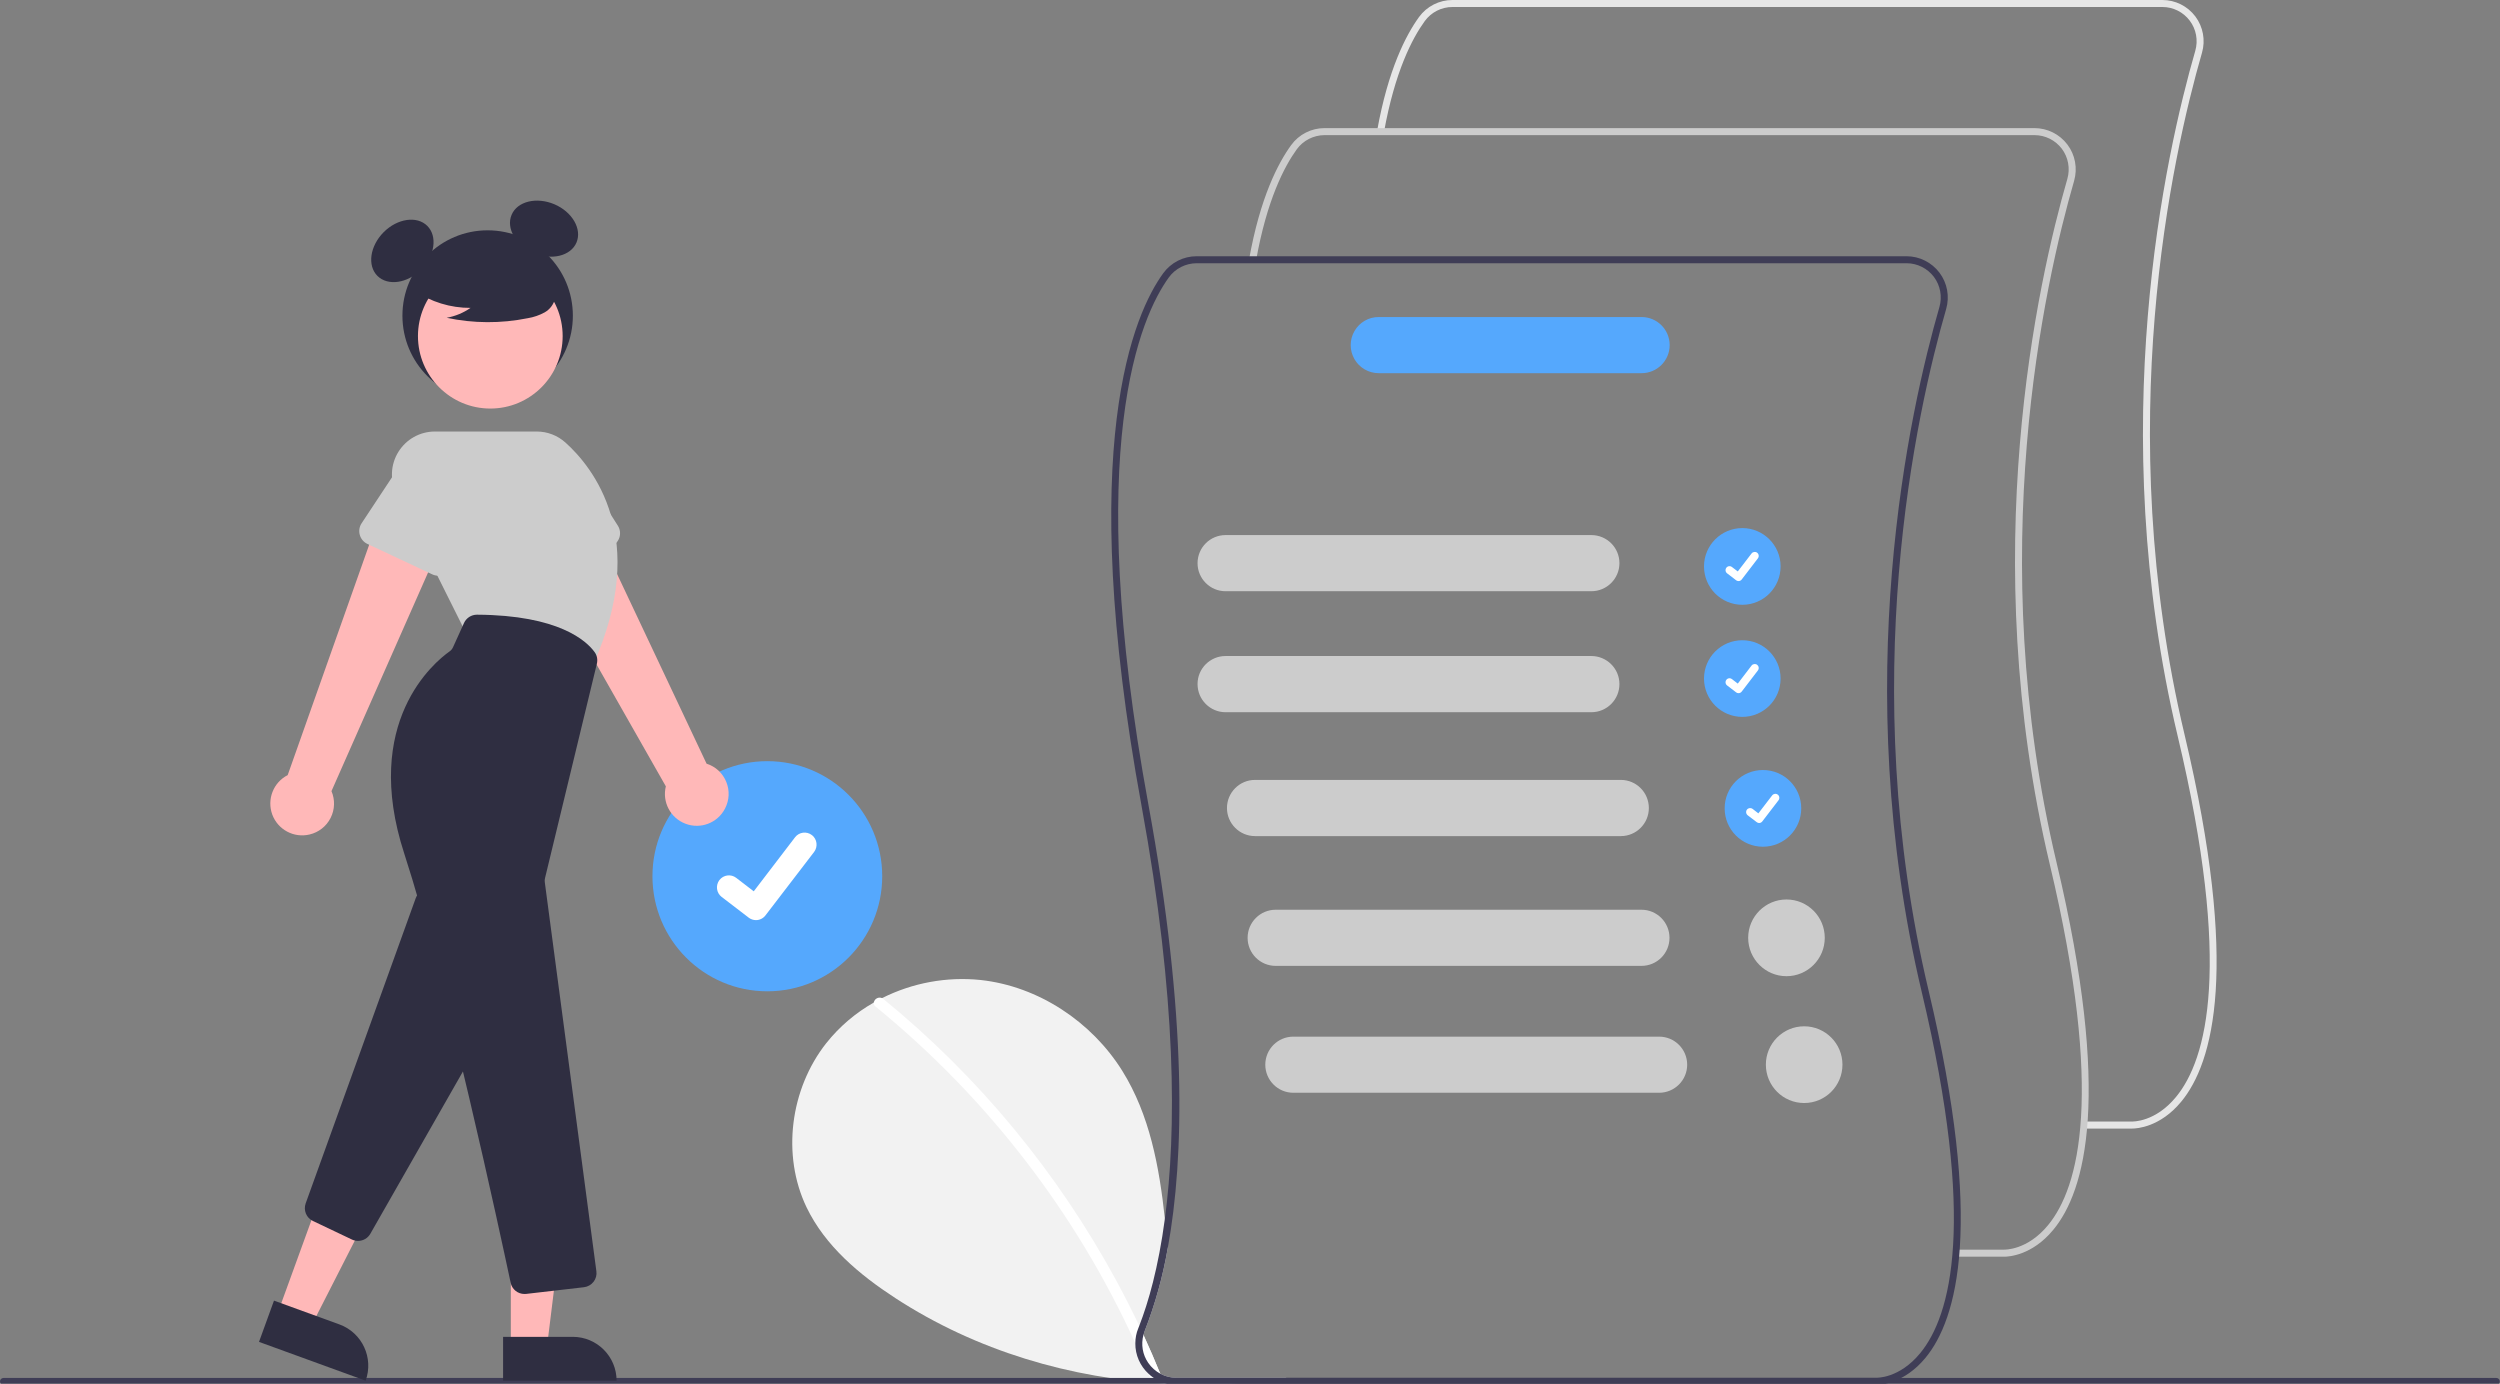 <?xml version="1.0" encoding="UTF-8"?>
<svg xmlns="http://www.w3.org/2000/svg" xmlns:xlink="http://www.w3.org/1999/xlink" width="159pt" height="88pt" viewBox="0 0 159 88" version="1.1">
<rect x="0" y="0" width="159" height="88" fill="#808080" stroke="none"/>
<g id="surface1">
<path style=" stroke:none;fill-rule:nonzero;fill:rgb(94.902%,94.902%,94.902%);fill-opacity:1;" d="M 81.812 87.633 C 79.297 88.004 76.754 88.125 74.215 88 C 68.098 87.691 62.082 85.906 56.938 82.555 C 54.656 81.07 52.484 79.246 51.301 76.793 C 49.699 73.461 50.262 69.246 52.551 66.344 C 53.383 65.297 54.41 64.422 55.574 63.762 C 55.746 63.664 55.922 63.57 56.098 63.48 C 58.039 62.504 60.215 62.105 62.371 62.328 C 66.039 62.73 69.426 64.977 71.379 68.109 C 73.121 70.906 73.73 74.203 74.086 77.512 C 74.156 78.133 74.211 78.758 74.27 79.379 C 73.957 81.18 73.469 82.945 72.805 84.645 C 72.773 84.727 72.746 84.812 72.723 84.898 C 73.098 85.715 73.453 86.535 73.793 87.367 C 74.109 87.539 74.469 87.629 74.828 87.629 L 81.797 87.629 Z M 81.812 87.633 "/>
<path style=" stroke:none;fill-rule:nonzero;fill:rgb(100%,100%,100%);fill-opacity:1;" d="M 73.648 87.793 C 73.555 87.832 73.449 87.836 73.355 87.797 C 73.258 87.762 73.184 87.688 73.145 87.594 C 73.113 87.523 73.086 87.449 73.055 87.379 C 72.785 86.723 72.504 86.07 72.207 85.43 C 68.418 77.113 62.766 69.789 55.688 64.02 C 55.605 63.961 55.562 63.863 55.574 63.762 C 55.594 63.648 55.664 63.547 55.77 63.492 C 55.871 63.438 55.992 63.434 56.098 63.48 C 56.129 63.492 56.152 63.508 56.176 63.531 C 59.203 66 61.984 68.762 64.469 71.773 C 66.957 74.789 69.145 78.031 71.008 81.469 C 71.516 82.406 72 83.359 72.457 84.32 C 72.547 84.516 72.637 84.707 72.723 84.898 C 73.098 85.715 73.453 86.535 73.793 87.367 C 73.797 87.379 73.805 87.395 73.809 87.406 C 73.844 87.477 73.848 87.562 73.816 87.637 C 73.785 87.711 73.727 87.766 73.648 87.793 Z M 73.648 87.793 "/>
<path style=" stroke:none;fill-rule:nonzero;fill:rgb(33.333%,65.882%,99.216%);fill-opacity:1;" d="M 56.109 55.727 C 56.109 59.77 52.836 63.047 48.801 63.047 C 44.766 63.047 41.496 59.77 41.496 55.727 C 41.496 51.688 44.766 48.41 48.801 48.41 C 52.836 48.41 56.109 51.688 56.109 55.727 Z M 56.109 55.727 "/>
<path style=" stroke:none;fill-rule:nonzero;fill:rgb(100%,100%,100%);fill-opacity:1;" d="M 48.078 58.52 C 47.914 58.52 47.754 58.465 47.621 58.367 L 47.613 58.359 L 45.895 57.043 C 45.562 56.789 45.5 56.309 45.754 55.973 C 46.012 55.637 46.492 55.574 46.824 55.832 L 47.938 56.688 L 50.566 53.25 C 50.82 52.918 51.301 52.855 51.633 53.109 L 51.617 53.133 L 51.637 53.109 C 51.969 53.367 52.031 53.848 51.777 54.184 L 48.684 58.219 C 48.539 58.41 48.316 58.52 48.078 58.52 Z M 48.078 58.52 "/>
<path style=" stroke:none;fill-rule:nonzero;fill:rgb(24.706%,23.922%,33.725%);fill-opacity:1;" d="M 158.766 88.082 L 0.223 88.082 C 0.102 88.082 0 87.984 0 87.859 C 0 87.734 0.102 87.637 0.223 87.637 L 158.766 87.637 C 158.891 87.637 158.988 87.734 158.988 87.859 C 158.988 87.984 158.891 88.082 158.766 88.082 Z M 158.766 88.082 "/>
<path style=" stroke:none;fill-rule:nonzero;fill:rgb(18.431%,18.039%,25.49%);fill-opacity:1;" d="M 36.434 20.078 C 36.434 23.078 34.008 25.508 31.012 25.508 C 28.02 25.508 25.594 23.078 25.594 20.078 C 25.594 17.078 28.02 14.648 31.012 14.648 C 34.008 14.648 36.434 17.078 36.434 20.078 Z M 36.434 20.078 "/>
<path style=" stroke:none;fill-rule:nonzero;fill:rgb(18.431%,18.039%,25.49%);fill-opacity:1;" d="M 27.176 14.367 C 26.52 13.711 25.277 13.891 24.402 14.766 C 23.527 15.645 23.348 16.891 24.004 17.547 C 24.664 18.203 25.906 18.027 26.781 17.148 C 27.656 16.273 27.836 15.027 27.176 14.367 Z M 27.176 14.367 "/>
<path style=" stroke:none;fill-rule:nonzero;fill:rgb(18.431%,18.039%,25.49%);fill-opacity:1;" d="M 35.262 12.992 C 34.121 12.508 32.902 12.805 32.539 13.66 C 32.172 14.516 32.801 15.605 33.941 16.094 C 35.078 16.578 36.301 16.281 36.664 15.426 C 37.027 14.57 36.402 13.48 35.262 12.992 Z M 35.262 12.992 "/>
<path style=" stroke:none;fill-rule:nonzero;fill:rgb(100%,72.157%,72.157%);fill-opacity:1;" d="M 46.109 51.43 C 46.387 50.898 46.418 50.277 46.191 49.727 C 45.965 49.172 45.508 48.75 44.938 48.57 L 37.105 31.969 L 33.52 34.488 L 42.348 50.012 C 42.102 51.008 42.641 52.031 43.602 52.391 C 44.559 52.754 45.637 52.34 46.109 51.43 Z M 46.109 51.43 "/>
<path style=" stroke:none;fill-rule:nonzero;fill:rgb(80%,80%,80%);fill-opacity:1;" d="M 38.902 34.738 L 34.742 36.602 C 34.5 36.711 34.227 36.707 33.988 36.598 C 33.75 36.484 33.574 36.273 33.504 36.023 L 32.277 31.641 C 31.719 30.375 32.293 28.895 33.555 28.336 C 34.816 27.773 36.293 28.34 36.859 29.605 L 39.293 33.43 C 39.434 33.648 39.473 33.922 39.398 34.172 C 39.32 34.426 39.141 34.633 38.902 34.738 Z M 38.902 34.738 "/>
<path style=" stroke:none;fill-rule:nonzero;fill:rgb(100%,72.157%,72.157%);fill-opacity:1;" d="M 19.688 53.074 C 20.266 52.938 20.758 52.555 21.027 52.02 C 21.297 51.488 21.316 50.863 21.082 50.316 L 28.5 33.527 L 24.254 32.457 L 18.297 49.297 C 17.383 49.762 16.965 50.84 17.316 51.805 C 17.672 52.766 18.688 53.312 19.688 53.074 Z M 19.688 53.074 "/>
<path style=" stroke:none;fill-rule:nonzero;fill:rgb(100%,72.157%,72.157%);fill-opacity:1;" d="M 17.664 83.504 L 19.82 84.289 L 23.879 76.328 L 20.695 75.164 Z M 17.664 83.504 "/>
<path style=" stroke:none;fill-rule:nonzero;fill:rgb(18.431%,18.039%,25.49%);fill-opacity:1;" d="M 23.254 87.812 L 16.473 85.344 L 17.426 82.719 L 21.59 84.234 C 23.035 84.762 23.781 86.367 23.254 87.812 Z M 23.254 87.812 "/>
<path style=" stroke:none;fill-rule:nonzero;fill:rgb(18.431%,18.039%,25.49%);fill-opacity:1;" d="M 22.77 78.922 C 22.637 78.922 22.508 78.891 22.387 78.836 L 19.906 77.656 C 19.484 77.461 19.285 76.973 19.441 76.535 L 26.441 57.121 C 26.562 56.793 26.859 56.562 27.203 56.527 C 27.551 56.492 27.887 56.664 28.066 56.961 L 31.77 63.141 C 31.934 63.422 31.938 63.773 31.777 64.055 L 23.555 78.465 C 23.395 78.75 23.094 78.922 22.77 78.922 Z M 22.77 78.922 "/>
<path style=" stroke:none;fill-rule:nonzero;fill:rgb(100%,72.157%,72.157%);fill-opacity:1;" d="M 35.785 21.375 C 35.785 23.918 33.727 25.984 31.184 25.984 C 28.645 25.984 26.582 23.918 26.582 21.375 C 26.582 18.828 28.645 16.766 31.184 16.766 C 33.727 16.766 35.785 18.828 35.785 21.375 Z M 35.785 21.375 "/>
<path style=" stroke:none;fill-rule:nonzero;fill:rgb(80%,80%,80%);fill-opacity:1;" d="M 37.695 42.328 L 29.547 40.082 L 25.215 31.402 C 24.793 30.555 24.836 29.547 25.336 28.742 C 25.832 27.938 26.711 27.445 27.656 27.445 L 34.141 27.445 C 34.812 27.445 35.461 27.695 35.961 28.145 C 37.699 29.703 41.352 34.203 37.73 42.25 Z M 37.695 42.328 "/>
<path style=" stroke:none;fill-rule:nonzero;fill:rgb(80%,80%,80%);fill-opacity:1;" d="M 27.496 36.531 L 23.367 34.594 C 23.129 34.484 22.953 34.273 22.883 34.023 C 22.812 33.77 22.852 33.496 23 33.277 L 25.508 29.484 C 26.098 28.234 27.59 27.699 28.84 28.289 C 30.09 28.883 30.625 30.371 30.039 31.625 L 28.742 35.973 C 28.668 36.223 28.488 36.43 28.246 36.539 C 28.008 36.645 27.734 36.641 27.496 36.531 Z M 27.496 36.531 "/>
<path style=" stroke:none;fill-rule:nonzero;fill:rgb(100%,72.157%,72.157%);fill-opacity:1;" d="M 32.488 85.68 L 34.785 85.68 L 35.879 76.805 L 32.488 76.805 Z M 32.488 85.68 "/>
<path style=" stroke:none;fill-rule:nonzero;fill:rgb(18.431%,18.039%,25.49%);fill-opacity:1;" d="M 39.215 87.812 L 31.996 87.812 L 31.996 85.023 L 36.426 85.023 C 37.969 85.023 39.215 86.273 39.215 87.812 Z M 39.215 87.812 "/>
<path style=" stroke:none;fill-rule:nonzero;fill:rgb(18.431%,18.039%,25.49%);fill-opacity:1;" d="M 33.355 82.297 C 32.93 82.297 32.562 82 32.477 81.582 C 31.816 78.469 28.387 62.508 25.711 54.289 C 22.988 45.926 27.625 42.117 28.582 41.438 C 28.688 41.367 28.766 41.27 28.816 41.156 L 29.512 39.621 C 29.66 39.297 29.984 39.094 30.336 39.094 L 30.344 39.094 C 35.555 39.125 37.309 40.77 37.82 41.477 C 37.973 41.688 38.023 41.957 37.961 42.211 L 34.664 55.844 C 34.641 55.926 34.637 56.016 34.648 56.102 L 37.93 80.852 C 37.965 81.09 37.898 81.332 37.75 81.523 C 37.598 81.715 37.379 81.84 37.141 81.867 L 33.461 82.293 C 33.426 82.297 33.391 82.297 33.355 82.297 Z M 33.355 82.297 "/>
<path style=" stroke:none;fill-rule:nonzero;fill:rgb(18.431%,18.039%,25.49%);fill-opacity:1;" d="M 26.352 18.477 C 27.402 19.203 28.648 19.586 29.926 19.582 C 29.473 19.898 28.953 20.113 28.406 20.211 C 30.105 20.574 31.859 20.582 33.562 20.238 C 33.941 20.176 34.305 20.051 34.641 19.867 C 34.977 19.676 35.219 19.352 35.305 18.977 C 35.418 18.328 34.918 17.738 34.391 17.344 C 32.77 16.133 30.691 15.719 28.73 16.211 C 28.098 16.375 27.465 16.648 27.055 17.16 C 26.641 17.668 26.52 18.453 26.914 18.977 Z M 26.352 18.477 "/>
<path style=" stroke:none;fill-rule:nonzero;fill:rgb(33.333%,65.882%,99.216%);fill-opacity:1;" d="M 113.246 36.023 C 113.246 37.375 112.156 38.465 110.812 38.465 C 109.465 38.465 108.375 37.375 108.375 36.023 C 108.375 34.68 109.465 33.586 110.812 33.586 C 112.156 33.586 113.246 34.68 113.246 36.023 Z M 113.246 36.023 "/>
<path style=" stroke:none;fill-rule:nonzero;fill:rgb(100%,100%,100%);fill-opacity:1;" d="M 110.57 36.957 C 110.516 36.957 110.461 36.938 110.418 36.906 L 110.414 36.902 L 109.844 36.465 C 109.77 36.41 109.734 36.32 109.746 36.23 C 109.758 36.141 109.816 36.062 109.898 36.027 C 109.984 35.992 110.078 36.004 110.152 36.062 L 110.523 36.344 L 111.398 35.203 C 111.484 35.09 111.645 35.07 111.754 35.152 L 111.75 35.16 L 111.754 35.152 C 111.867 35.238 111.887 35.398 111.801 35.512 L 110.773 36.855 C 110.723 36.922 110.648 36.957 110.57 36.957 Z M 110.57 36.957 "/>
<path style=" stroke:none;fill-rule:nonzero;fill:rgb(33.333%,65.882%,99.216%);fill-opacity:1;" d="M 113.246 43.156 C 113.246 44.504 112.156 45.594 110.812 45.594 C 109.465 45.594 108.375 44.504 108.375 43.156 C 108.375 41.809 109.465 40.719 110.812 40.719 C 112.156 40.719 113.246 41.809 113.246 43.156 Z M 113.246 43.156 "/>
<path style=" stroke:none;fill-rule:nonzero;fill:rgb(100%,100%,100%);fill-opacity:1;" d="M 110.57 44.086 C 110.516 44.086 110.461 44.07 110.418 44.035 L 110.414 44.031 L 109.844 43.594 C 109.77 43.539 109.734 43.449 109.746 43.359 C 109.758 43.27 109.816 43.191 109.898 43.156 C 109.984 43.121 110.078 43.133 110.152 43.191 L 110.523 43.477 L 111.398 42.332 C 111.484 42.219 111.645 42.199 111.754 42.281 L 111.75 42.289 L 111.754 42.285 C 111.867 42.367 111.887 42.531 111.801 42.641 L 110.773 43.984 C 110.723 44.051 110.648 44.086 110.57 44.086 Z M 110.57 44.086 "/>
<path style=" stroke:none;fill-rule:nonzero;fill:rgb(33.333%,65.882%,99.216%);fill-opacity:1;" d="M 114.559 51.41 C 114.559 52.758 113.469 53.852 112.121 53.852 C 110.777 53.852 109.688 52.758 109.688 51.41 C 109.688 50.062 110.777 48.973 112.121 48.973 C 113.469 48.973 114.559 50.062 114.559 51.41 Z M 114.559 51.41 "/>
<path style=" stroke:none;fill-rule:nonzero;fill:rgb(100%,100%,100%);fill-opacity:1;" d="M 111.879 52.344 C 111.824 52.344 111.773 52.324 111.73 52.289 L 111.727 52.289 L 111.152 51.852 C 111.082 51.797 111.043 51.703 111.055 51.617 C 111.066 51.523 111.125 51.445 111.211 51.414 C 111.293 51.379 111.391 51.391 111.465 51.445 L 111.832 51.73 L 112.711 50.586 C 112.797 50.477 112.953 50.453 113.066 50.539 L 113.062 50.547 L 113.066 50.539 C 113.18 50.625 113.199 50.785 113.113 50.898 L 112.082 52.242 C 112.035 52.305 111.961 52.344 111.879 52.344 Z M 111.879 52.344 "/>
<path style=" stroke:none;fill-rule:nonzero;fill:rgb(90.196%,90.196%,90.196%);fill-opacity:1;" d="M 135.605 71.777 C 135.582 71.777 135.566 71.777 135.559 71.777 L 132.535 71.777 L 132.535 71.328 L 135.57 71.328 C 135.641 71.332 137.074 71.375 138.395 69.766 C 140.363 67.375 141.98 61.453 138.504 46.828 C 133.828 27.16 137.727 9.785 139.621 3.227 C 139.809 2.57 139.68 1.859 139.266 1.312 C 138.855 0.766 138.211 0.445 137.527 0.445 L 92.375 0.445 C 91.676 0.445 91.023 0.781 90.613 1.344 C 89.812 2.449 88.711 4.57 88.02 8.41 L 87.582 8.332 C 88.285 4.41 89.422 2.227 90.25 1.082 C 90.746 0.402 91.535 0 92.375 0 L 137.527 0 C 138.352 0 139.129 0.387 139.625 1.047 C 140.117 1.703 140.277 2.559 140.047 3.352 C 138.164 9.875 134.285 27.16 138.938 46.723 C 142.461 61.555 140.766 67.605 138.723 70.07 C 137.379 71.695 135.891 71.777 135.605 71.777 Z M 135.605 71.777 "/>
<path style=" stroke:none;fill-rule:nonzero;fill:rgb(80%,80%,80%);fill-opacity:1;" d="M 127.469 79.926 C 127.445 79.926 127.43 79.926 127.422 79.926 L 124.398 79.926 L 124.398 79.477 L 127.434 79.477 C 127.504 79.48 128.938 79.523 130.258 77.918 C 132.227 75.523 133.844 69.602 130.367 54.977 C 125.691 35.309 129.59 17.934 131.484 11.375 C 131.672 10.719 131.543 10.008 131.133 9.461 C 130.719 8.914 130.074 8.594 129.391 8.594 L 84.238 8.594 C 83.543 8.598 82.887 8.93 82.477 9.492 C 81.676 10.598 80.574 12.723 79.887 16.562 L 79.445 16.48 C 80.148 12.559 81.285 10.375 82.117 9.23 C 82.609 8.551 83.398 8.148 84.238 8.148 L 129.391 8.148 C 130.215 8.148 130.992 8.535 131.488 9.195 C 131.984 9.852 132.141 10.707 131.914 11.5 C 130.027 18.023 126.148 35.309 130.801 54.875 C 134.324 69.703 132.633 75.754 130.586 78.219 C 129.242 79.844 127.758 79.926 127.469 79.926 Z M 127.469 79.926 "/>
<path style=" stroke:none;fill-rule:nonzero;fill:rgb(24.706%,23.922%,33.725%);fill-opacity:1;" d="M 122.664 63.023 C 118.012 43.457 121.891 26.172 123.777 19.648 C 124.004 18.855 123.848 18.004 123.352 17.344 C 122.855 16.688 122.078 16.297 121.258 16.297 L 76.102 16.297 C 75.262 16.297 74.477 16.699 73.98 17.379 C 72.156 19.891 68.375 28.215 72.602 51.25 C 74.859 63.574 74.824 71.977 74.086 77.512 C 73.672 80.629 73.035 82.836 72.457 84.32 L 72.395 84.48 C 72.27 84.781 72.207 85.102 72.207 85.43 C 72.199 86.172 72.508 86.879 73.055 87.379 C 73.23 87.547 73.434 87.684 73.648 87.793 C 73.828 87.883 74.02 87.953 74.215 88 C 74.418 88.047 74.621 88.074 74.828 88.074 L 119.289 88.074 C 119.293 88.074 119.309 88.074 119.336 88.074 C 119.621 88.074 121.105 87.992 122.453 86.367 C 124.492 83.906 126.191 77.855 122.664 63.023 Z M 122.121 86.066 C 120.801 87.672 119.367 87.629 119.301 87.629 L 74.828 87.629 C 74.105 87.629 73.43 87.27 73.023 86.672 C 72.668 86.152 72.559 85.508 72.723 84.898 C 72.746 84.812 72.773 84.727 72.805 84.645 C 73.469 82.945 73.957 81.18 74.27 79.379 C 75.324 73.609 75.523 64.707 73.039 51.172 C 68.844 28.305 72.555 20.105 74.34 17.641 C 74.75 17.078 75.406 16.746 76.102 16.742 L 121.258 16.742 C 121.941 16.742 122.582 17.066 122.996 17.609 C 123.406 18.156 123.535 18.867 123.348 19.523 C 121.453 26.082 117.555 43.457 122.23 63.125 C 125.707 77.75 124.09 83.672 122.121 86.066 Z M 122.121 86.066 "/>
<path style=" stroke:none;fill-rule:nonzero;fill:rgb(80%,80%,80%);fill-opacity:1;" d="M 101.211 37.602 L 77.945 37.602 C 76.961 37.602 76.164 36.801 76.164 35.816 C 76.164 34.828 76.961 34.031 77.945 34.031 L 101.211 34.031 C 102.195 34.031 102.996 34.828 102.996 35.816 C 102.996 36.801 102.195 37.602 101.211 37.602 Z M 101.211 37.602 "/>
<path style=" stroke:none;fill-rule:nonzero;fill:rgb(80%,80%,80%);fill-opacity:1;" d="M 101.211 45.297 L 77.945 45.297 C 76.961 45.297 76.164 44.496 76.164 43.508 C 76.164 42.523 76.961 41.723 77.945 41.723 L 101.211 41.723 C 102.195 41.723 102.996 42.523 102.996 43.508 C 102.996 44.496 102.195 45.297 101.211 45.297 Z M 101.211 45.297 "/>
<path style=" stroke:none;fill-rule:nonzero;fill:rgb(80%,80%,80%);fill-opacity:1;" d="M 103.086 53.176 L 79.82 53.176 C 78.836 53.176 78.035 52.375 78.035 51.391 C 78.035 50.402 78.836 49.602 79.82 49.602 L 103.086 49.602 C 104.07 49.602 104.867 50.402 104.867 51.391 C 104.867 52.375 104.07 53.176 103.086 53.176 Z M 103.086 53.176 "/>
<path style=" stroke:none;fill-rule:nonzero;fill:rgb(80%,80%,80%);fill-opacity:1;" d="M 104.395 61.43 L 81.133 61.43 C 80.148 61.43 79.348 60.633 79.348 59.645 C 79.348 58.66 80.148 57.859 81.133 57.859 L 104.395 57.859 C 105.383 57.859 106.18 58.66 106.18 59.645 C 106.18 60.633 105.383 61.43 104.395 61.43 Z M 104.395 61.43 "/>
<path style=" stroke:none;fill-rule:nonzero;fill:rgb(33.333%,65.882%,99.216%);fill-opacity:1;" d="M 104.406 23.734 L 87.688 23.734 C 87.051 23.734 86.461 23.395 86.145 22.844 C 85.824 22.289 85.824 21.609 86.145 21.055 C 86.461 20.5 87.051 20.16 87.688 20.164 L 104.406 20.164 C 105.391 20.164 106.191 20.961 106.191 21.949 C 106.191 22.934 105.391 23.734 104.406 23.734 Z M 104.406 23.734 "/>
<path style=" stroke:none;fill-rule:nonzero;fill:rgb(80%,80%,80%);fill-opacity:1;" d="M 116.055 59.645 C 116.055 60.992 114.965 62.086 113.621 62.086 C 112.277 62.086 111.184 60.992 111.184 59.645 C 111.184 58.297 112.277 57.207 113.621 57.207 C 114.965 57.207 116.055 58.297 116.055 59.645 Z M 116.055 59.645 "/>
<path style=" stroke:none;fill-rule:nonzero;fill:rgb(80%,80%,80%);fill-opacity:1;" d="M 105.52 69.5 L 82.258 69.5 C 81.27 69.5 80.473 68.699 80.473 67.715 C 80.473 66.727 81.27 65.93 82.258 65.93 L 105.52 65.93 C 106.504 65.93 107.305 66.727 107.305 67.715 C 107.305 68.699 106.504 69.5 105.52 69.5 Z M 105.52 69.5 "/>
<path style=" stroke:none;fill-rule:nonzero;fill:rgb(80%,80%,80%);fill-opacity:1;" d="M 117.18 67.711 C 117.18 69.062 116.09 70.152 114.746 70.152 C 113.398 70.152 112.309 69.062 112.309 67.711 C 112.309 66.367 113.398 65.273 114.746 65.273 C 116.09 65.273 117.18 66.367 117.18 67.711 Z M 117.18 67.711 "/>
</g>
</svg>
